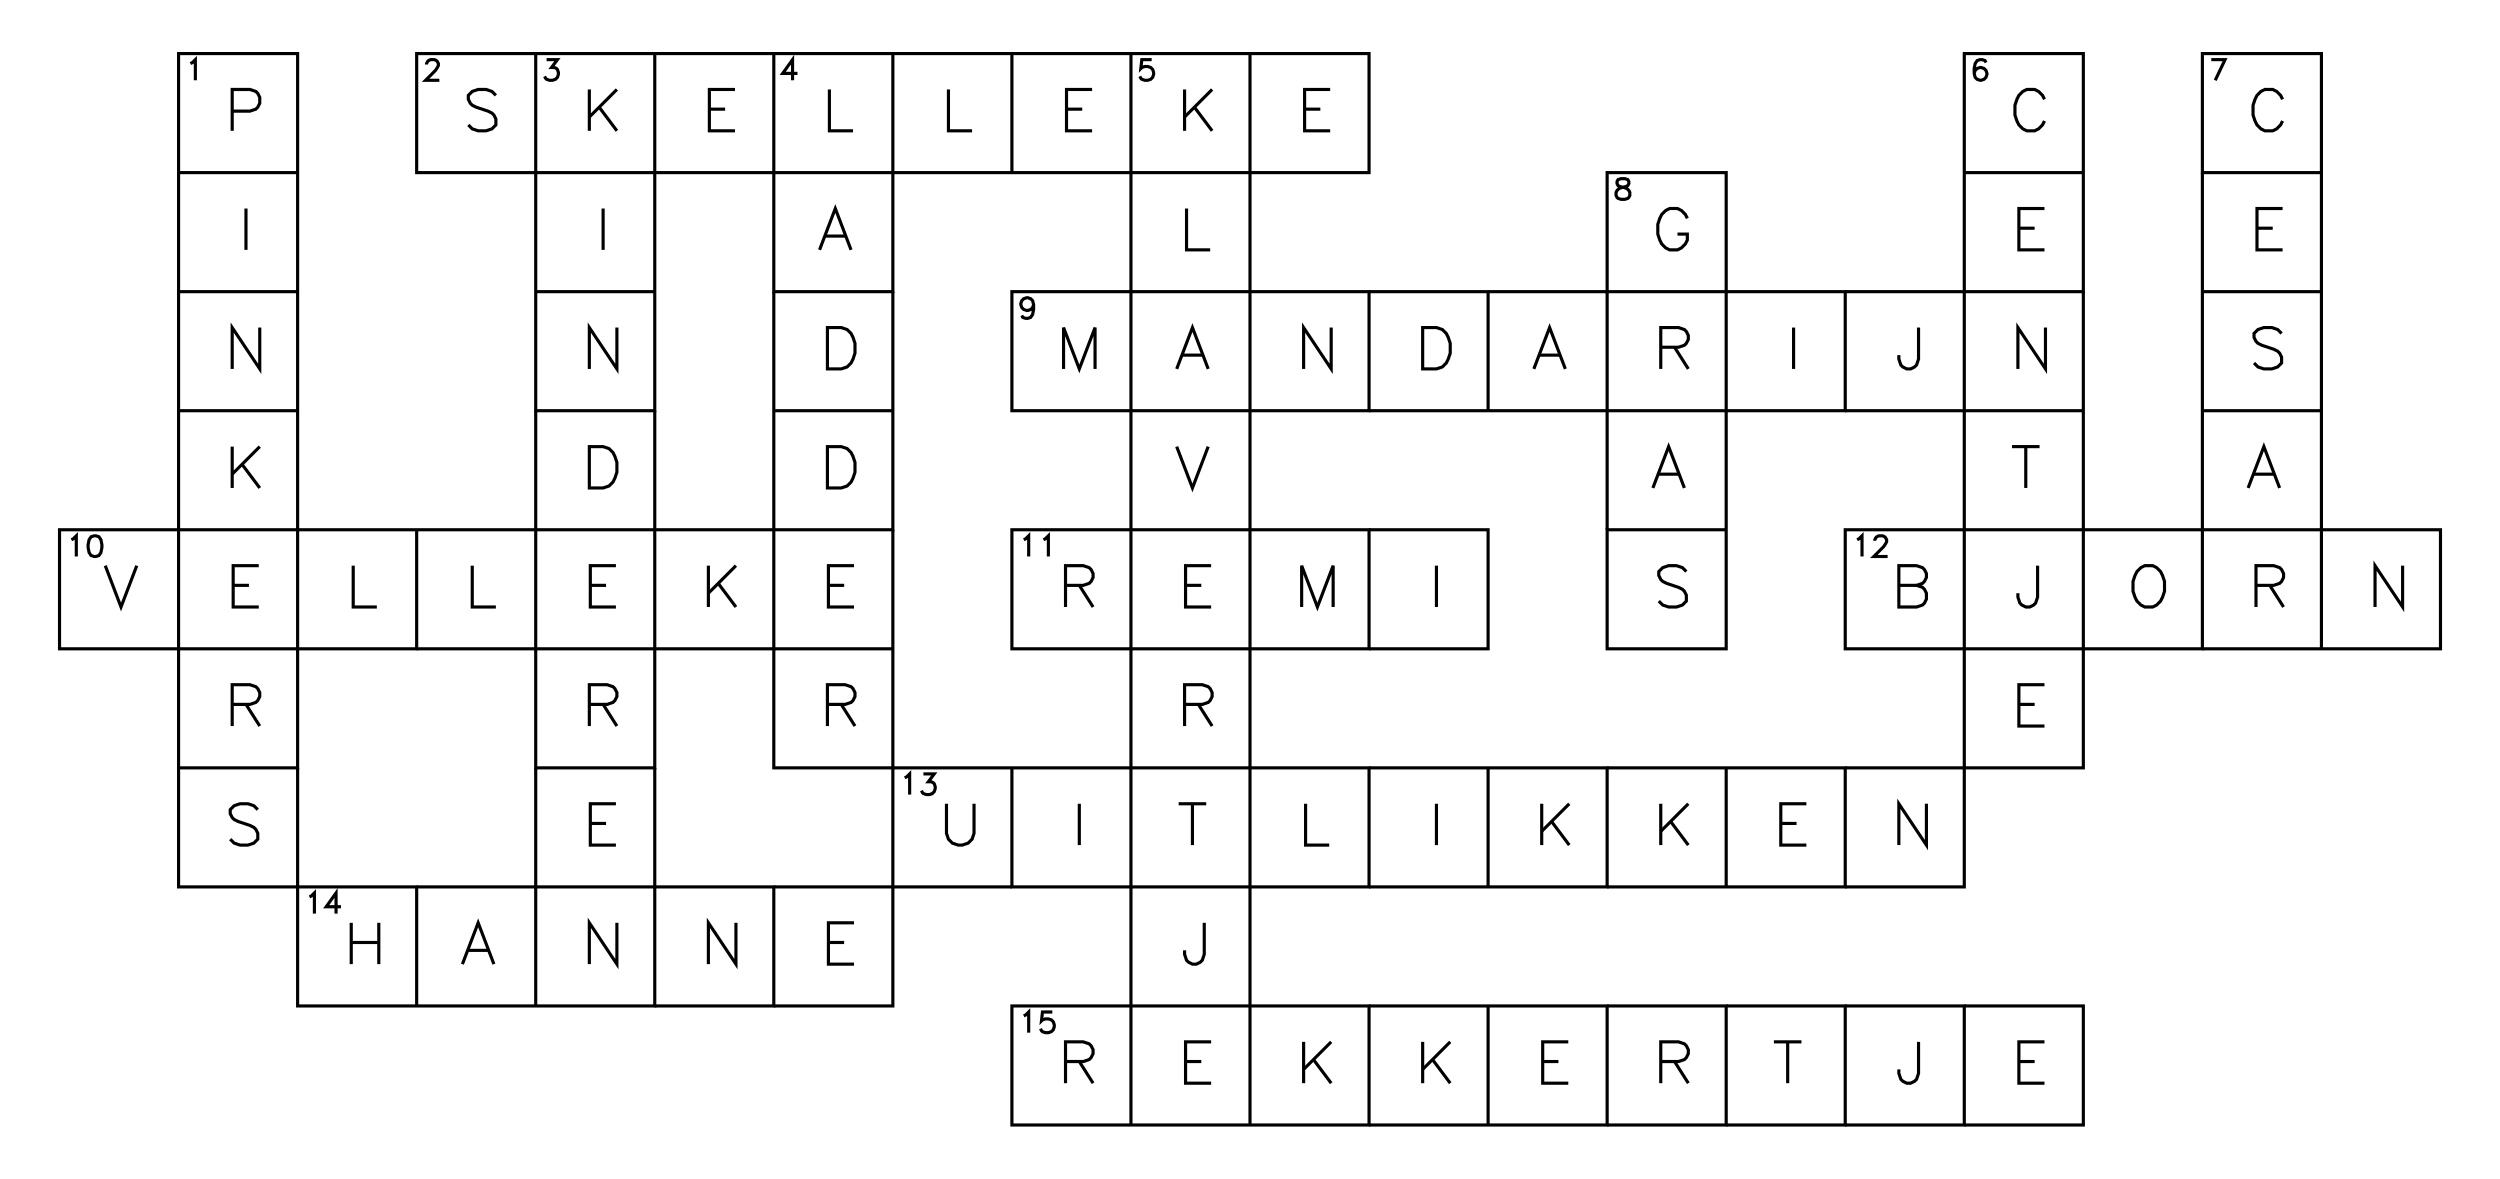 <?xml version="1.0" encoding="utf-8" ?>
<svg xmlns="http://www.w3.org/2000/svg" xmlns:cc="http://creativecommons.org/ns" xmlns:dc="http://purl.org/dc/elements/1.1/" xmlns:ev="http://www.w3.org/2001/xml-events" xmlns:inkscape="http://www.inkscape.org/namespaces/inkscape" xmlns:rdf="http://www.w3.org/1999/02/22-rdf-syntax-ns" xmlns:sodipodi="http://sodipodi.sourceforge.net/DTD/sodipodi-0.dtd" xmlns:xlink="http://www.w3.org/1999/xlink" baseProfile="tiny" height="9.9cm" version="1.2" viewBox="0 0 793.701 374.173" width="21.0cm">
  <defs/>
  <g fill="none" id="layer1" inkscape:groupmode="layer" inkscape:label="1" stroke="#000000" style="display:inline">
    <polygon points="56.693,17.008 56.693,54.803 56.693,54.803 56.693,92.598 56.693,92.598 56.693,130.394 56.693,130.394 56.693,168.189 56.693,168.189 94.488,168.189 94.488,168.189 94.488,130.394 94.488,130.394 94.488,92.598 94.488,92.598 94.488,54.803 94.488,54.803 94.488,17.008 94.488,17.008"/>
    <line x1="56.693" x2="94.488" y1="54.803" y2="54.803"/>
    <polyline points="60.458,20.177 61.083,19.865 61.083,19.865 62.02,18.927 62.02,18.927 62.02,25.49"/>
    <polyline points="73.716,35.281 79.341,35.281 79.341,35.281 81.216,34.656 81.216,34.656 81.841,34.031 81.841,34.031 82.466,32.781 82.466,32.781 82.466,30.905 82.466,30.905 81.841,29.655 81.841,29.655 81.216,29.03 81.216,29.03 79.341,28.405 79.341,28.405 73.716,28.405 73.716,28.405 73.716,41.531"/>
    <polygon points="132.284,17.008 132.284,54.803 132.284,54.803 170.079,54.803 170.079,54.803 207.874,54.803 207.874,54.803 245.669,54.803 245.669,54.803 245.669,17.008 245.669,17.008 207.874,17.008 207.874,17.008 170.079,17.008 170.079,17.008"/>
    <polyline points="207.874,17.008 207.874,54.803 207.874,54.803 207.874,92.598 207.874,92.598 207.874,130.394 207.874,130.394 170.079,130.394 170.079,130.394 170.079,92.598 170.079,92.598 170.079,54.803 170.079,54.803 170.079,17.008"/>
    <polyline points="135.423,20.49 135.423,20.177 135.423,20.177 135.736,19.552 135.736,19.552 136.048,19.24 136.048,19.24 136.673,18.927 136.673,18.927 137.923,18.927 137.923,18.927 138.548,19.24 138.548,19.24 138.861,19.552 138.861,19.552 139.173,20.177 139.173,20.177 139.173,20.802 139.173,20.802 138.861,21.427 138.861,21.427 138.236,22.365 138.236,22.365 135.111,25.49 135.111,25.49 139.486,25.49"/>
    <polyline points="157.431,30.28 156.181,29.03 156.181,29.03 154.306,28.405 154.306,28.405 151.806,28.405 151.806,28.405 149.931,29.03 149.931,29.03 148.681,30.28 148.681,30.28 148.681,31.53 148.681,31.53 149.306,32.781 149.306,32.781 149.931,33.406 149.931,33.406 151.181,34.031 151.181,34.031 154.931,35.281 154.931,35.281 156.181,35.906 156.181,35.906 156.806,36.531 156.806,36.531 157.431,37.781 157.431,37.781 157.431,39.656 157.431,39.656 156.181,40.906 156.181,40.906 154.306,41.531 154.306,41.531 151.806,41.531 151.806,41.531 149.931,40.906 149.931,40.906 148.681,39.656"/>
    <polyline points="173.531,18.927 176.969,18.927 176.969,18.927 175.094,21.427 175.094,21.427 176.031,21.427 176.031,21.427 176.656,21.74 176.656,21.74 176.969,22.052 176.969,22.052 177.281,22.99 177.281,22.99 177.281,23.615 177.281,23.615 176.969,24.552 176.969,24.552 176.344,25.177 176.344,25.177 175.406,25.49 175.406,25.49 174.469,25.49 174.469,25.49 173.531,25.177 173.531,25.177 173.219,24.865 173.219,24.865 172.906,24.24"/>
    <line x1="187.101" x2="187.101" y1="28.405" y2="41.531"/>
    <line x1="195.851" x2="187.101" y1="28.405" y2="37.156"/>
    <line x1="190.226" x2="195.851" y1="34.031" y2="41.531"/>
    <polyline points="233.334,28.405 225.209,28.405 225.209,28.405 225.209,41.531 225.209,41.531 233.334,41.531"/>
    <line x1="225.209" x2="230.209" y1="34.656" y2="34.656"/>
    <polyline points="283.465,17.008 283.465,54.803 283.465,54.803 283.465,92.598 283.465,92.598 245.669,92.598 245.669,92.598 245.669,54.803 245.669,54.803 283.465,54.803 283.465,54.803 321.26,54.803 321.26,54.803 359.055,54.803 359.055,54.803 359.055,92.598 359.055,92.598 321.26,92.598 321.26,92.598 321.26,130.394 321.26,130.394 359.055,130.394 359.055,130.394 359.055,168.189 359.055,168.189 321.26,168.189 321.26,168.189 321.26,205.984 321.26,205.984 359.055,205.984 359.055,205.984 359.055,168.189 359.055,168.189 396.85,168.189 396.85,168.189 396.85,130.394 396.85,130.394 396.85,92.598 396.85,92.598 396.85,54.803 396.85,54.803 434.646,54.803 434.646,54.803 434.646,17.008 434.646,17.008 396.85,17.008 396.85,17.008 359.055,17.008 359.055,17.008 321.26,17.008 321.26,17.008 283.465,17.008 283.465,17.008 245.669,17.008"/>
    <polyline points="251.622,25.49 251.622,18.927 251.622,18.927 248.497,23.302 248.497,23.302 253.184,23.302"/>
    <polyline points="263.317,28.405 263.317,41.531 263.317,41.531 270.817,41.531"/>
    <line x1="321.26" x2="321.26" y1="54.803" y2="17.008"/>
    <polyline points="301.112,28.405 301.112,41.531 301.112,41.531 308.612,41.531"/>
    <polyline points="396.85,17.008 396.85,54.803 396.85,54.803 359.055,54.803 359.055,54.803 359.055,17.008"/>
    <polyline points="346.72,28.405 338.595,28.405 338.595,28.405 338.595,41.531 338.595,41.531 346.72,41.531"/>
    <line x1="338.595" x2="343.595" y1="34.656" y2="34.656"/>
    <polyline points="365.632,18.927 362.507,18.927 362.507,18.927 362.195,21.74 362.195,21.74 362.507,21.427 362.507,21.427 363.445,21.115 363.445,21.115 364.382,21.115 364.382,21.115 365.32,21.427 365.32,21.427 365.945,22.052 365.945,22.052 366.257,22.99 366.257,22.99 366.257,23.615 366.257,23.615 365.945,24.552 365.945,24.552 365.32,25.177 365.32,25.177 364.382,25.49 364.382,25.49 363.445,25.49 363.445,25.49 362.507,25.177 362.507,25.177 362.195,24.865 362.195,24.865 361.882,24.24"/>
    <line x1="376.078" x2="376.078" y1="28.405" y2="41.531"/>
    <line x1="384.828" x2="376.078" y1="28.405" y2="37.156"/>
    <line x1="379.203" x2="384.828" y1="34.031" y2="41.531"/>
    <polyline points="422.31,28.405 414.185,28.405 414.185,28.405 414.185,41.531 414.185,41.531 422.31,41.531"/>
    <line x1="414.185" x2="419.185" y1="34.656" y2="34.656"/>
    <polygon points="623.622,17.008 623.622,54.803 623.622,54.803 623.622,92.598 623.622,92.598 661.417,92.598 661.417,92.598 661.417,54.803 661.417,54.803 661.417,17.008 661.417,17.008"/>
    <line x1="623.622" x2="661.417" y1="54.803" y2="54.803"/>
    <polyline points="630.512,19.865 630.199,19.24 630.199,19.24 629.262,18.927 629.262,18.927 628.637,18.927 628.637,18.927 627.699,19.24 627.699,19.24 627.074,20.177 627.074,20.177 626.762,21.74 626.762,21.74 626.762,23.302 626.762,23.302 627.074,24.552 627.074,24.552 627.699,25.177 627.699,25.177 628.637,25.49 628.637,25.49 628.949,25.49 628.949,25.49 629.887,25.177 629.887,25.177 630.512,24.552 630.512,24.552 630.824,23.615 630.824,23.615 630.824,23.302 630.824,23.302 630.512,22.365 630.512,22.365 629.887,21.74 629.887,21.74 628.949,21.427 628.949,21.427 628.637,21.427 628.637,21.427 627.699,21.74 627.699,21.74 627.074,22.365 627.074,22.365 626.762,23.302"/>
    <polyline points="649.082,31.53 648.457,30.28 648.457,30.28 647.207,29.03 647.207,29.03 645.957,28.405 645.957,28.405 643.457,28.405 643.457,28.405 642.207,29.03 642.207,29.03 640.957,30.28 640.957,30.28 640.332,31.53 640.332,31.53 639.707,33.406 639.707,33.406 639.707,36.531 639.707,36.531 640.332,38.406 640.332,38.406 640.957,39.656 640.957,39.656 642.207,40.906 642.207,40.906 643.457,41.531 643.457,41.531 645.957,41.531 645.957,41.531 647.207,40.906 647.207,40.906 648.457,39.656 648.457,39.656 649.082,38.406"/>
    <polygon points="699.213,17.008 699.213,54.803 699.213,54.803 737.008,54.803 737.008,54.803 737.008,17.008 737.008,17.008"/>
    <polyline points="702.04,18.927 706.415,18.927 706.415,18.927 703.29,25.49"/>
    <polyline points="724.673,31.53 724.048,30.28 724.048,30.28 722.798,29.03 722.798,29.03 721.548,28.405 721.548,28.405 719.048,28.405 719.048,28.405 717.798,29.03 717.798,29.03 716.548,30.28 716.548,30.28 715.923,31.53 715.923,31.53 715.298,33.406 715.298,33.406 715.298,36.531 715.298,36.531 715.923,38.406 715.923,38.406 716.548,39.656 716.548,39.656 717.798,40.906 717.798,40.906 719.048,41.531 719.048,41.531 721.548,41.531 721.548,41.531 722.798,40.906 722.798,40.906 724.048,39.656 724.048,39.656 724.673,38.406"/>
    <line x1="56.693" x2="94.488" y1="92.598" y2="92.598"/>
    <line x1="78.091" x2="78.091" y1="66.201" y2="79.326"/>
    <line x1="170.079" x2="207.874" y1="92.598" y2="92.598"/>
    <line x1="191.476" x2="191.476" y1="66.201" y2="79.326"/>
    <polyline points="270.192,79.326 265.192,66.201 265.192,66.201 260.192,79.326"/>
    <line x1="262.067" x2="268.317" y1="74.951" y2="74.951"/>
    <polygon points="359.055,92.598 396.85,92.598 396.85,92.598 434.646,92.598 434.646,92.598 434.646,130.394 434.646,130.394 396.85,130.394 396.85,130.394 359.055,130.394 359.055,130.394"/>
    <polyline points="376.703,66.201 376.703,79.326 376.703,79.326 384.203,79.326"/>
    <polygon points="510.236,54.803 510.236,92.598 510.236,92.598 548.032,92.598 548.032,92.598 548.032,54.803 548.032,54.803"/>
    <polygon points="514.626,56.722 513.688,57.035 513.688,57.035 513.376,57.66 513.376,57.66 513.376,58.285 513.376,58.285 513.688,58.91 513.688,58.91 514.313,59.222 514.313,59.222 515.563,59.535 515.563,59.535 516.501,59.847 516.501,59.847 517.126,60.472 517.126,60.472 517.438,61.097 517.438,61.097 517.438,62.035 517.438,62.035 517.126,62.66 517.126,62.66 516.813,62.972 516.813,62.972 515.876,63.285 515.876,63.285 514.626,63.285 514.626,63.285 513.688,62.972 513.688,62.972 513.376,62.66 513.376,62.66 513.063,62.035 513.063,62.035 513.063,61.097 513.063,61.097 513.376,60.472 513.376,60.472 514.001,59.847 514.001,59.847 514.938,59.535 514.938,59.535 516.188,59.222 516.188,59.222 516.813,58.91 516.813,58.91 517.126,58.285 517.126,58.285 517.126,57.66 517.126,57.66 516.813,57.035 516.813,57.035 515.876,56.722 515.876,56.722"/>
    <polyline points="535.696,69.326 535.071,68.076 535.071,68.076 533.821,66.826 533.821,66.826 532.571,66.201 532.571,66.201 530.071,66.201 530.071,66.201 528.821,66.826 528.821,66.826 527.571,68.076 527.571,68.076 526.946,69.326 526.946,69.326 526.321,71.201 526.321,71.201 526.321,74.326 526.321,74.326 526.946,76.201 526.946,76.201 527.571,77.451 527.571,77.451 528.821,78.701 528.821,78.701 530.071,79.326 530.071,79.326 532.571,79.326 532.571,79.326 533.821,78.701 533.821,78.701 535.071,77.451 535.071,77.451 535.696,76.201 535.696,76.201 535.696,74.326 535.696,74.326 532.571,74.326"/>
    <polyline points="649.082,66.201 640.957,66.201 640.957,66.201 640.957,79.326 640.957,79.326 649.082,79.326"/>
    <line x1="640.957" x2="645.957" y1="72.451" y2="72.451"/>
    <polyline points="699.213,54.803 699.213,92.598 699.213,92.598 699.213,130.394 699.213,130.394 699.213,168.189 699.213,168.189 737.008,168.189 737.008,168.189 737.008,130.394 737.008,130.394 737.008,92.598 737.008,92.598 737.008,54.803"/>
    <line x1="699.213" x2="737.008" y1="92.598" y2="92.598"/>
    <polyline points="724.673,66.201 716.548,66.201 716.548,66.201 716.548,79.326 716.548,79.326 724.673,79.326"/>
    <line x1="716.548" x2="721.548" y1="72.451" y2="72.451"/>
    <line x1="56.693" x2="94.488" y1="130.394" y2="130.394"/>
    <polyline points="82.466,103.996 82.466,117.121 82.466,117.121 73.716,103.996 73.716,103.996 73.716,117.121"/>
    <polyline points="195.851,103.996 195.851,117.121 195.851,117.121 187.101,103.996 187.101,103.996 187.101,117.121"/>
    <polyline points="245.669,92.598 245.669,130.394 245.669,130.394 245.669,168.189 245.669,168.189 283.465,168.189 283.465,168.189 283.465,130.394 283.465,130.394 283.465,92.598"/>
    <line x1="245.669" x2="283.465" y1="130.394" y2="130.394"/>
    <polygon points="262.692,103.996 262.692,117.121 262.692,117.121 267.067,117.121 267.067,117.121 268.942,116.496 268.942,116.496 270.192,115.246 270.192,115.246 270.817,113.996 270.817,113.996 271.442,112.121 271.442,112.121 271.442,108.996 271.442,108.996 270.817,107.121 270.817,107.121 270.192,105.871 270.192,105.871 268.942,104.621 268.942,104.621 267.067,103.996 267.067,103.996"/>
    <polyline points="328.15,96.705 327.837,97.643 327.837,97.643 327.212,98.268 327.212,98.268 326.275,98.58 326.275,98.58 325.962,98.58 325.962,98.58 325.025,98.268 325.025,98.268 324.4,97.643 324.4,97.643 324.087,96.705 324.087,96.705 324.087,96.393 324.087,96.393 324.4,95.455 324.4,95.455 325.025,94.83 325.025,94.83 325.962,94.518 325.962,94.518 326.275,94.518 326.275,94.518 327.212,94.83 327.212,94.83 327.837,95.455 327.837,95.455 328.15,96.705 328.15,96.705 328.15,98.268 328.15,98.268 327.837,99.83 327.837,99.83 327.212,100.768 327.212,100.768 326.275,101.08 326.275,101.08 325.65,101.08 325.65,101.08 324.712,100.768 324.712,100.768 324.4,100.143"/>
    <polyline points="347.658,117.121 347.658,103.996 347.658,103.996 342.658,117.121 342.658,117.121 337.658,103.996 337.658,103.996 337.658,117.121"/>
    <polyline points="383.578,117.121 378.578,103.996 378.578,103.996 373.578,117.121"/>
    <line x1="375.453" x2="381.703" y1="112.746" y2="112.746"/>
    <polyline points="422.623,103.996 422.623,117.121 422.623,117.121 413.873,103.996 413.873,103.996 413.873,117.121"/>
    <polyline points="434.646,130.394 472.441,130.394 472.441,130.394 510.236,130.394 510.236,130.394 548.032,130.394 548.032,130.394 585.827,130.394 585.827,130.394 585.827,92.598 585.827,92.598 548.032,92.598 548.032,92.598 548.032,130.394 548.032,130.394 548.032,168.189 548.032,168.189 510.236,168.189 510.236,168.189 510.236,205.984 510.236,205.984 548.032,205.984 548.032,205.984 548.032,168.189"/>
    <polyline points="472.441,130.394 472.441,92.598 472.441,92.598 434.646,92.598"/>
    <polygon points="451.668,103.996 451.668,117.121 451.668,117.121 456.043,117.121 456.043,117.121 457.918,116.496 457.918,116.496 459.168,115.246 459.168,115.246 459.793,113.996 459.793,113.996 460.418,112.121 460.418,112.121 460.418,108.996 460.418,108.996 459.793,107.121 459.793,107.121 459.168,105.871 459.168,105.871 457.918,104.621 457.918,104.621 456.043,103.996 456.043,103.996"/>
    <polyline points="510.236,168.189 510.236,130.394 510.236,130.394 510.236,92.598 510.236,92.598 472.441,92.598"/>
    <polyline points="496.964,117.121 491.964,103.996 491.964,103.996 486.964,117.121"/>
    <line x1="488.839" x2="495.089" y1="112.746" y2="112.746"/>
    <polyline points="527.259,110.246 532.884,110.246 532.884,110.246 534.759,109.621 534.759,109.621 535.384,108.996 535.384,108.996 536.009,107.746 536.009,107.746 536.009,106.496 536.009,106.496 535.384,105.246 535.384,105.246 534.759,104.621 534.759,104.621 532.884,103.996 532.884,103.996 527.259,103.996 527.259,103.996 527.259,117.121"/>
    <line x1="531.634" x2="536.009" y1="110.246" y2="117.121"/>
    <line x1="569.429" x2="569.429" y1="103.996" y2="117.121"/>
    <polyline points="585.827,130.394 623.622,130.394 623.622,130.394 623.622,168.189 623.622,168.189 661.417,168.189 661.417,168.189 661.417,130.394 661.417,130.394 661.417,92.598"/>
    <polyline points="661.417,130.394 623.622,130.394 623.622,130.394 623.622,92.598 623.622,92.598 585.827,92.598"/>
    <polyline points="609.099,103.996 609.099,113.996 609.099,113.996 608.474,115.871 608.474,115.871 607.849,116.496 607.849,116.496 606.599,117.121 606.599,117.121 605.349,117.121 605.349,117.121 604.099,116.496 604.099,116.496 603.474,115.871 603.474,115.871 602.849,113.996 602.849,113.996 602.849,112.746"/>
    <polyline points="649.395,103.996 649.395,117.121 649.395,117.121 640.645,103.996 640.645,103.996 640.645,117.121"/>
    <line x1="699.213" x2="737.008" y1="130.394" y2="130.394"/>
    <polyline points="724.36,105.871 723.11,104.621 723.11,104.621 721.235,103.996 721.235,103.996 718.735,103.996 718.735,103.996 716.86,104.621 716.86,104.621 715.61,105.871 715.61,105.871 715.61,107.121 715.61,107.121 716.235,108.371 716.235,108.371 716.86,108.996 716.86,108.996 718.11,109.621 718.11,109.621 721.86,110.871 721.86,110.871 723.11,111.496 723.11,111.496 723.735,112.121 723.735,112.121 724.36,113.371 724.36,113.371 724.36,115.246 724.36,115.246 723.11,116.496 723.11,116.496 721.235,117.121 721.235,117.121 718.735,117.121 718.735,117.121 716.86,116.496 716.86,116.496 715.61,115.246"/>
    <line x1="73.716" x2="73.716" y1="141.791" y2="154.916"/>
    <line x1="82.466" x2="73.716" y1="141.791" y2="150.541"/>
    <line x1="76.841" x2="82.466" y1="147.416" y2="154.916"/>
    <polyline points="170.079,130.394 170.079,168.189 170.079,168.189 132.284,168.189 132.284,168.189 94.488,168.189 94.488,168.189 94.488,205.984 94.488,205.984 132.284,205.984 132.284,205.984 132.284,168.189"/>
    <polyline points="132.284,205.984 170.079,205.984 170.079,205.984 207.874,205.984 207.874,205.984 245.669,205.984 245.669,205.984 245.669,168.189 245.669,168.189 207.874,168.189 207.874,168.189 207.874,205.984 207.874,205.984 207.874,243.78 207.874,243.78 170.079,243.78 170.079,243.78 170.079,205.984 170.079,205.984 170.079,168.189 170.079,168.189 207.874,168.189 207.874,168.189 207.874,130.394"/>
    <polygon points="187.101,141.791 187.101,154.916 187.101,154.916 191.476,154.916 191.476,154.916 193.351,154.291 193.351,154.291 194.601,153.041 194.601,153.041 195.226,151.791 195.226,151.791 195.851,149.916 195.851,149.916 195.851,146.791 195.851,146.791 195.226,144.916 195.226,144.916 194.601,143.666 194.601,143.666 193.351,142.416 193.351,142.416 191.476,141.791 191.476,141.791"/>
    <polygon points="262.692,141.791 262.692,154.916 262.692,154.916 267.067,154.916 267.067,154.916 268.942,154.291 268.942,154.291 270.192,153.041 270.192,153.041 270.817,151.791 270.817,151.791 271.442,149.916 271.442,149.916 271.442,146.791 271.442,146.791 270.817,144.916 270.817,144.916 270.192,143.666 270.192,143.666 268.942,142.416 268.942,142.416 267.067,141.791 267.067,141.791"/>
    <polyline points="373.578,141.791 378.578,154.916 378.578,154.916 383.578,141.791"/>
    <polyline points="534.759,154.916 529.759,141.791 529.759,141.791 524.759,154.916"/>
    <line x1="526.634" x2="532.884" y1="150.541" y2="150.541"/>
    <line x1="643.145" x2="643.145" y1="141.791" y2="154.916"/>
    <line x1="638.77" x2="647.52" y1="141.791" y2="141.791"/>
    <polyline points="723.735,154.916 718.735,141.791 718.735,141.791 713.735,154.916"/>
    <line x1="715.61" x2="721.86" y1="150.541" y2="150.541"/>
    <polygon points="18.898,168.189 18.898,205.984 18.898,205.984 56.693,205.984 56.693,205.984 94.488,205.984 94.488,205.984 94.488,243.78 94.488,243.78 56.693,243.78 56.693,243.78 56.693,205.984 56.693,205.984 56.693,168.189 56.693,168.189"/>
    <polyline points="22.662,171.358 23.287,171.046 23.287,171.046 24.225,170.108 24.225,170.108 24.225,176.671"/>
    <polygon points="29.85,170.108 28.912,170.421 28.912,170.421 28.287,171.358 28.287,171.358 27.975,172.921 27.975,172.921 27.975,173.858 27.975,173.858 28.287,175.421 28.287,175.421 28.912,176.358 28.912,176.358 29.85,176.671 29.85,176.671 30.475,176.671 30.475,176.671 31.412,176.358 31.412,176.358 32.037,175.421 32.037,175.421 32.35,173.858 32.35,173.858 32.35,172.921 32.35,172.921 32.037,171.358 32.037,171.358 31.412,170.421 31.412,170.421 30.475,170.108 30.475,170.108"/>
    <polyline points="33.42,179.587 38.42,192.712 38.42,192.712 43.42,179.587"/>
    <polyline points="82.153,179.587 74.028,179.587 74.028,179.587 74.028,192.712 74.028,192.712 82.153,192.712"/>
    <line x1="74.028" x2="79.028" y1="185.837" y2="185.837"/>
    <polyline points="112.136,179.587 112.136,192.712 112.136,192.712 119.636,192.712"/>
    <polyline points="149.931,179.587 149.931,192.712 149.931,192.712 157.431,192.712"/>
    <polyline points="195.539,179.587 187.414,179.587 187.414,179.587 187.414,192.712 187.414,192.712 195.539,192.712"/>
    <line x1="187.414" x2="192.414" y1="185.837" y2="185.837"/>
    <line x1="224.897" x2="224.897" y1="179.587" y2="192.712"/>
    <line x1="233.647" x2="224.897" y1="179.587" y2="188.337"/>
    <line x1="228.022" x2="233.647" y1="185.212" y2="192.712"/>
    <polyline points="283.465,205.984 283.465,243.78 283.465,243.78 245.669,243.78 245.669,243.78 245.669,205.984 245.669,205.984 283.465,205.984 283.465,205.984 283.465,168.189"/>
    <polyline points="271.129,179.587 263.004,179.587 263.004,179.587 263.004,192.712 263.004,192.712 271.129,192.712"/>
    <line x1="263.004" x2="268.004" y1="185.837" y2="185.837"/>
    <polyline points="325.025,171.358 325.65,171.046 325.65,171.046 326.587,170.108 326.587,170.108 326.587,176.671"/>
    <polyline points="331.275,171.358 331.9,171.046 331.9,171.046 332.837,170.108 332.837,170.108 332.837,176.671"/>
    <polyline points="338.283,185.837 343.908,185.837 343.908,185.837 345.783,185.212 345.783,185.212 346.408,184.587 346.408,184.587 347.033,183.337 347.033,183.337 347.033,182.087 347.033,182.087 346.408,180.837 346.408,180.837 345.783,180.212 345.783,180.212 343.908,179.587 343.908,179.587 338.283,179.587 338.283,179.587 338.283,192.712"/>
    <line x1="342.658" x2="347.033" y1="185.837" y2="192.712"/>
    <polygon points="359.055,205.984 396.85,205.984 396.85,205.984 396.85,168.189 396.85,168.189 434.646,168.189 434.646,168.189 434.646,205.984 434.646,205.984 396.85,205.984 396.85,205.984 396.85,243.78 396.85,243.78 359.055,243.78 359.055,243.78"/>
    <polyline points="384.515,179.587 376.39,179.587 376.39,179.587 376.39,192.712 376.39,192.712 384.515,192.712"/>
    <line x1="376.39" x2="381.39" y1="185.837" y2="185.837"/>
    <polyline points="423.248,192.712 423.248,179.587 423.248,179.587 418.248,192.712 418.248,192.712 413.248,179.587 413.248,179.587 413.248,192.712"/>
    <polyline points="434.646,205.984 472.441,205.984 472.441,205.984 472.441,168.189 472.441,168.189 434.646,168.189"/>
    <line x1="456.043" x2="456.043" y1="179.587" y2="192.712"/>
    <polyline points="535.384,181.462 534.134,180.212 534.134,180.212 532.259,179.587 532.259,179.587 529.759,179.587 529.759,179.587 527.884,180.212 527.884,180.212 526.634,181.462 526.634,181.462 526.634,182.712 526.634,182.712 527.259,183.962 527.259,183.962 527.884,184.587 527.884,184.587 529.134,185.212 529.134,185.212 532.884,186.462 532.884,186.462 534.134,187.087 534.134,187.087 534.759,187.712 534.759,187.712 535.384,188.962 535.384,188.962 535.384,190.837 535.384,190.837 534.134,192.087 534.134,192.087 532.259,192.712 532.259,192.712 529.759,192.712 529.759,192.712 527.884,192.087 527.884,192.087 526.634,190.837"/>
    <polygon points="585.827,168.189 585.827,205.984 585.827,205.984 623.622,205.984 623.622,205.984 661.417,205.984 661.417,205.984 661.417,168.189 661.417,168.189 699.213,168.189 699.213,168.189 699.213,205.984 699.213,205.984 661.417,205.984 661.417,205.984 661.417,243.78 661.417,243.78 623.622,243.78 623.622,243.78 623.622,205.984 623.622,205.984 623.622,168.189 623.622,168.189"/>
    <polyline points="589.591,171.358 590.216,171.046 590.216,171.046 591.154,170.108 591.154,170.108 591.154,176.671"/>
    <polyline points="595.216,171.671 595.216,171.358 595.216,171.358 595.529,170.733 595.529,170.733 595.841,170.421 595.841,170.421 596.466,170.108 596.466,170.108 597.716,170.108 597.716,170.108 598.341,170.421 598.341,170.421 598.654,170.733 598.654,170.733 598.966,171.358 598.966,171.358 598.966,171.983 598.966,171.983 598.654,172.608 598.654,172.608 598.029,173.546 598.029,173.546 594.904,176.671 594.904,176.671 599.279,176.671"/>
    <polygon points="602.849,179.587 602.849,192.712 602.849,192.712 608.474,192.712 608.474,192.712 610.349,192.087 610.349,192.087 610.974,191.462 610.974,191.462 611.599,190.212 611.599,190.212 611.599,188.337 611.599,188.337 610.974,187.087 610.974,187.087 610.349,186.462 610.349,186.462 608.474,185.837 608.474,185.837 610.349,185.212 610.349,185.212 610.974,184.587 610.974,184.587 611.599,183.337 611.599,183.337 611.599,182.087 611.599,182.087 610.974,180.837 610.974,180.837 610.349,180.212 610.349,180.212 608.474,179.587 608.474,179.587"/>
    <line x1="602.849" x2="608.474" y1="185.837" y2="185.837"/>
    <polyline points="646.895,179.587 646.895,189.587 646.895,189.587 646.27,191.462 646.27,191.462 645.645,192.087 645.645,192.087 644.395,192.712 644.395,192.712 643.145,192.712 643.145,192.712 641.895,192.087 641.895,192.087 641.27,191.462 641.27,191.462 640.645,189.587 640.645,189.587 640.645,188.337"/>
    <polygon points="680.94,179.587 679.69,180.212 679.69,180.212 678.44,181.462 678.44,181.462 677.815,182.712 677.815,182.712 677.19,184.587 677.19,184.587 677.19,187.712 677.19,187.712 677.815,189.587 677.815,189.587 678.44,190.837 678.44,190.837 679.69,192.087 679.69,192.087 680.94,192.712 680.94,192.712 683.44,192.712 683.44,192.712 684.69,192.087 684.69,192.087 685.94,190.837 685.94,190.837 686.565,189.587 686.565,189.587 687.19,187.712 687.19,187.712 687.19,184.587 687.19,184.587 686.565,182.712 686.565,182.712 685.94,181.462 685.94,181.462 684.69,180.212 684.69,180.212 683.44,179.587 683.44,179.587"/>
    <polyline points="699.213,205.984 737.008,205.984 737.008,205.984 737.008,168.189 737.008,168.189 774.803,168.189 774.803,168.189 774.803,205.984 774.803,205.984 737.008,205.984"/>
    <polyline points="716.235,185.837 721.86,185.837 721.86,185.837 723.735,185.212 723.735,185.212 724.36,184.587 724.36,184.587 724.985,183.337 724.985,183.337 724.985,182.087 724.985,182.087 724.36,180.837 724.36,180.837 723.735,180.212 723.735,180.212 721.86,179.587 721.86,179.587 716.235,179.587 716.235,179.587 716.235,192.712"/>
    <line x1="720.61" x2="724.985" y1="185.837" y2="192.712"/>
    <polyline points="762.78,179.587 762.78,192.712 762.78,192.712 754.03,179.587 754.03,179.587 754.03,192.712"/>
    <polyline points="73.716,223.632 79.341,223.632 79.341,223.632 81.216,223.007 81.216,223.007 81.841,222.382 81.841,222.382 82.466,221.132 82.466,221.132 82.466,219.882 82.466,219.882 81.841,218.632 81.841,218.632 81.216,218.007 81.216,218.007 79.341,217.382 79.341,217.382 73.716,217.382 73.716,217.382 73.716,230.507"/>
    <line x1="78.091" x2="82.466" y1="223.632" y2="230.507"/>
    <polyline points="187.101,223.632 192.726,223.632 192.726,223.632 194.601,223.007 194.601,223.007 195.226,222.382 195.226,222.382 195.851,221.132 195.851,221.132 195.851,219.882 195.851,219.882 195.226,218.632 195.226,218.632 194.601,218.007 194.601,218.007 192.726,217.382 192.726,217.382 187.101,217.382 187.101,217.382 187.101,230.507"/>
    <line x1="191.476" x2="195.851" y1="223.632" y2="230.507"/>
    <polyline points="262.692,223.632 268.317,223.632 268.317,223.632 270.192,223.007 270.192,223.007 270.817,222.382 270.817,222.382 271.442,221.132 271.442,221.132 271.442,219.882 271.442,219.882 270.817,218.632 270.817,218.632 270.192,218.007 270.192,218.007 268.317,217.382 268.317,217.382 262.692,217.382 262.692,217.382 262.692,230.507"/>
    <line x1="267.067" x2="271.442" y1="223.632" y2="230.507"/>
    <polyline points="376.078,223.632 381.703,223.632 381.703,223.632 383.578,223.007 383.578,223.007 384.203,222.382 384.203,222.382 384.828,221.132 384.828,221.132 384.828,219.882 384.828,219.882 384.203,218.632 384.203,218.632 383.578,218.007 383.578,218.007 381.703,217.382 381.703,217.382 376.078,217.382 376.078,217.382 376.078,230.507"/>
    <line x1="380.453" x2="384.828" y1="223.632" y2="230.507"/>
    <polyline points="649.082,217.382 640.957,217.382 640.957,217.382 640.957,230.507 640.957,230.507 649.082,230.507"/>
    <line x1="640.957" x2="645.957" y1="223.632" y2="223.632"/>
    <polyline points="56.693,243.78 56.693,281.575 56.693,281.575 94.488,281.575 94.488,281.575 94.488,319.37 94.488,319.37 132.284,319.37 132.284,319.37 170.079,319.37 170.079,319.37 207.874,319.37 207.874,319.37 207.874,281.575 207.874,281.575 207.874,243.78"/>
    <polyline points="132.284,319.37 132.284,281.575 132.284,281.575 94.488,281.575 94.488,281.575 94.488,243.78"/>
    <polyline points="81.841,257.052 80.591,255.802 80.591,255.802 78.716,255.177 78.716,255.177 76.216,255.177 76.216,255.177 74.341,255.802 74.341,255.802 73.091,257.052 73.091,257.052 73.091,258.302 73.091,258.302 73.716,259.552 73.716,259.552 74.341,260.177 74.341,260.177 75.591,260.802 75.591,260.802 79.341,262.052 79.341,262.052 80.591,262.677 80.591,262.677 81.216,263.302 81.216,263.302 81.841,264.552 81.841,264.552 81.841,266.427 81.841,266.427 80.591,267.677 80.591,267.677 78.716,268.302 78.716,268.302 76.216,268.302 76.216,268.302 74.341,267.677 74.341,267.677 73.091,266.427"/>
    <polyline points="170.079,243.78 170.079,281.575 170.079,281.575 132.284,281.575"/>
    <polyline points="170.079,319.37 170.079,281.575 170.079,281.575 207.874,281.575 207.874,281.575 245.669,281.575 245.669,281.575 245.669,319.37 245.669,319.37 207.874,319.37"/>
    <polyline points="195.539,255.177 187.414,255.177 187.414,255.177 187.414,268.302 187.414,268.302 195.539,268.302"/>
    <line x1="187.414" x2="192.414" y1="261.427" y2="261.427"/>
    <polyline points="321.26,243.78 359.055,243.78 359.055,243.78 359.055,281.575 359.055,281.575 321.26,281.575 321.26,281.575 321.26,243.78 321.26,243.78 283.465,243.78 283.465,243.78 283.465,281.575 283.465,281.575 245.669,281.575"/>
    <polyline points="245.669,319.37 283.465,319.37 283.465,319.37 283.465,281.575 283.465,281.575 321.26,281.575"/>
    <polyline points="287.229,246.949 287.854,246.636 287.854,246.636 288.792,245.699 288.792,245.699 288.792,252.261"/>
    <polyline points="293.167,245.699 296.604,245.699 296.604,245.699 294.729,248.199 294.729,248.199 295.667,248.199 295.667,248.199 296.292,248.511 296.292,248.511 296.604,248.824 296.604,248.824 296.917,249.761 296.917,249.761 296.917,250.386 296.917,250.386 296.604,251.324 296.604,251.324 295.979,251.949 295.979,251.949 295.042,252.261 295.042,252.261 294.104,252.261 294.104,252.261 293.167,251.949 293.167,251.949 292.854,251.636 292.854,251.636 292.542,251.011"/>
    <polyline points="300.487,255.177 300.487,264.552 300.487,264.552 301.112,266.427 301.112,266.427 302.362,267.677 302.362,267.677 304.237,268.302 304.237,268.302 305.487,268.302 305.487,268.302 307.362,267.677 307.362,267.677 308.612,266.427 308.612,266.427 309.237,264.552 309.237,264.552 309.237,255.177"/>
    <line x1="342.658" x2="342.658" y1="255.177" y2="268.302"/>
    <polyline points="359.055,357.165 359.055,319.37 359.055,319.37 359.055,281.575 359.055,281.575 396.85,281.575 396.85,281.575 396.85,243.78 396.85,243.78 434.646,243.78 434.646,243.78 434.646,281.575 434.646,281.575 396.85,281.575 396.85,281.575 396.85,319.37 396.85,319.37 434.646,319.37 434.646,319.37 434.646,357.165 434.646,357.165 396.85,357.165 396.85,357.165 396.85,319.37 396.85,319.37 359.055,319.37 359.055,319.37 321.26,319.37 321.26,319.37 321.26,357.165 321.26,357.165 359.055,357.165 359.055,357.165 396.85,357.165"/>
    <line x1="378.578" x2="378.578" y1="255.177" y2="268.302"/>
    <line x1="374.203" x2="382.953" y1="255.177" y2="255.177"/>
    <polyline points="414.498,255.177 414.498,268.302 414.498,268.302 421.998,268.302"/>
    <polyline points="434.646,281.575 472.441,281.575 472.441,281.575 510.236,281.575 510.236,281.575 510.236,243.78 510.236,243.78 472.441,243.78 472.441,243.78 434.646,243.78"/>
    <line x1="472.441" x2="472.441" y1="281.575" y2="243.78"/>
    <line x1="456.043" x2="456.043" y1="255.177" y2="268.302"/>
    <line x1="489.464" x2="489.464" y1="255.177" y2="268.302"/>
    <line x1="498.214" x2="489.464" y1="255.177" y2="263.927"/>
    <line x1="492.589" x2="498.214" y1="260.802" y2="268.302"/>
    <polyline points="510.236,281.575 548.032,281.575 548.032,281.575 585.827,281.575 585.827,281.575 585.827,243.78 585.827,243.78 548.032,243.78 548.032,243.78 510.236,243.78"/>
    <line x1="548.032" x2="548.032" y1="281.575" y2="243.78"/>
    <line x1="527.259" x2="527.259" y1="255.177" y2="268.302"/>
    <line x1="536.009" x2="527.259" y1="255.177" y2="263.927"/>
    <line x1="530.384" x2="536.009" y1="260.802" y2="268.302"/>
    <polyline points="573.492,255.177 565.367,255.177 565.367,255.177 565.367,268.302 565.367,268.302 573.492,268.302"/>
    <line x1="565.367" x2="570.367" y1="261.427" y2="261.427"/>
    <polyline points="585.827,281.575 623.622,281.575 623.622,281.575 623.622,243.78 623.622,243.78 585.827,243.78"/>
    <polyline points="611.599,255.177 611.599,268.302 611.599,268.302 602.849,255.177 602.849,255.177 602.849,268.302"/>
    <polyline points="98.253,284.744 98.878,284.432 98.878,284.432 99.816,283.494 99.816,283.494 99.816,290.057"/>
    <polyline points="106.691,290.057 106.691,283.494 106.691,283.494 103.566,287.869 103.566,287.869 108.253,287.869"/>
    <line x1="111.511" x2="111.511" y1="292.972" y2="306.097"/>
    <line x1="120.261" x2="120.261" y1="292.972" y2="306.097"/>
    <line x1="111.511" x2="120.261" y1="299.222" y2="299.222"/>
    <polyline points="156.806,306.097 151.806,292.972 151.806,292.972 146.806,306.097"/>
    <line x1="148.681" x2="154.931" y1="301.722" y2="301.722"/>
    <polyline points="195.851,292.972 195.851,306.097 195.851,306.097 187.101,292.972 187.101,292.972 187.101,306.097"/>
    <polyline points="233.647,292.972 233.647,306.097 233.647,306.097 224.897,292.972 224.897,292.972 224.897,306.097"/>
    <polyline points="271.129,292.972 263.004,292.972 263.004,292.972 263.004,306.097 263.004,306.097 271.129,306.097"/>
    <line x1="263.004" x2="268.004" y1="299.222" y2="299.222"/>
    <polyline points="382.328,292.972 382.328,302.972 382.328,302.972 381.703,304.847 381.703,304.847 381.078,305.472 381.078,305.472 379.828,306.097 379.828,306.097 378.578,306.097 378.578,306.097 377.328,305.472 377.328,305.472 376.703,304.847 376.703,304.847 376.078,302.972 376.078,302.972 376.078,301.722"/>
    <polyline points="325.025,322.539 325.65,322.227 325.65,322.227 326.587,321.289 326.587,321.289 326.587,327.852"/>
    <polyline points="334.087,321.289 330.962,321.289 330.962,321.289 330.65,324.102 330.65,324.102 330.962,323.789 330.962,323.789 331.9,323.477 331.9,323.477 332.837,323.477 332.837,323.477 333.775,323.789 333.775,323.789 334.4,324.414 334.4,324.414 334.712,325.352 334.712,325.352 334.712,325.977 334.712,325.977 334.4,326.914 334.4,326.914 333.775,327.539 333.775,327.539 332.837,327.852 332.837,327.852 331.9,327.852 331.9,327.852 330.962,327.539 330.962,327.539 330.65,327.227 330.65,327.227 330.337,326.602"/>
    <polyline points="338.283,337.018 343.908,337.018 343.908,337.018 345.783,336.393 345.783,336.393 346.408,335.768 346.408,335.768 347.033,334.518 347.033,334.518 347.033,333.268 347.033,333.268 346.408,332.018 346.408,332.018 345.783,331.393 345.783,331.393 343.908,330.768 343.908,330.768 338.283,330.768 338.283,330.768 338.283,343.893"/>
    <line x1="342.658" x2="347.033" y1="337.018" y2="343.893"/>
    <polyline points="384.515,330.768 376.39,330.768 376.39,330.768 376.39,343.893 376.39,343.893 384.515,343.893"/>
    <line x1="376.39" x2="381.39" y1="337.018" y2="337.018"/>
    <line x1="413.873" x2="413.873" y1="330.768" y2="343.893"/>
    <line x1="422.623" x2="413.873" y1="330.768" y2="339.518"/>
    <line x1="416.998" x2="422.623" y1="336.393" y2="343.893"/>
    <polyline points="434.646,357.165 472.441,357.165 472.441,357.165 510.236,357.165 510.236,357.165 510.236,319.37 510.236,319.37 472.441,319.37 472.441,319.37 434.646,319.37"/>
    <line x1="472.441" x2="472.441" y1="357.165" y2="319.37"/>
    <line x1="451.668" x2="451.668" y1="330.768" y2="343.893"/>
    <line x1="460.418" x2="451.668" y1="330.768" y2="339.518"/>
    <line x1="454.793" x2="460.418" y1="336.393" y2="343.893"/>
    <polyline points="497.901,330.768 489.776,330.768 489.776,330.768 489.776,343.893 489.776,343.893 497.901,343.893"/>
    <line x1="489.776" x2="494.776" y1="337.018" y2="337.018"/>
    <polyline points="510.236,357.165 548.032,357.165 548.032,357.165 548.032,319.37 548.032,319.37 510.236,319.37"/>
    <polyline points="527.259,337.018 532.884,337.018 532.884,337.018 534.759,336.393 534.759,336.393 535.384,335.768 535.384,335.768 536.009,334.518 536.009,334.518 536.009,333.268 536.009,333.268 535.384,332.018 535.384,332.018 534.759,331.393 534.759,331.393 532.884,330.768 532.884,330.768 527.259,330.768 527.259,330.768 527.259,343.893"/>
    <line x1="531.634" x2="536.009" y1="337.018" y2="343.893"/>
    <polyline points="548.032,357.165 585.827,357.165 585.827,357.165 585.827,319.37 585.827,319.37 548.032,319.37"/>
    <line x1="567.554" x2="567.554" y1="330.768" y2="343.893"/>
    <line x1="563.179" x2="571.929" y1="330.768" y2="330.768"/>
    <polyline points="585.827,357.165 623.622,357.165 623.622,357.165 623.622,319.37 623.622,319.37 585.827,319.37"/>
    <polyline points="609.099,330.768 609.099,340.768 609.099,340.768 608.474,342.643 608.474,342.643 607.849,343.268 607.849,343.268 606.599,343.893 606.599,343.893 605.349,343.893 605.349,343.893 604.099,343.268 604.099,343.268 603.474,342.643 603.474,342.643 602.849,340.768 602.849,340.768 602.849,339.518"/>
    <polyline points="623.622,357.165 661.417,357.165 661.417,357.165 661.417,319.37 661.417,319.37 623.622,319.37"/>
    <polyline points="649.082,330.768 640.957,330.768 640.957,330.768 640.957,343.893 640.957,343.893 649.082,343.893"/>
    <line x1="640.957" x2="645.957" y1="337.018" y2="337.018"/>
  </g>
</svg>
